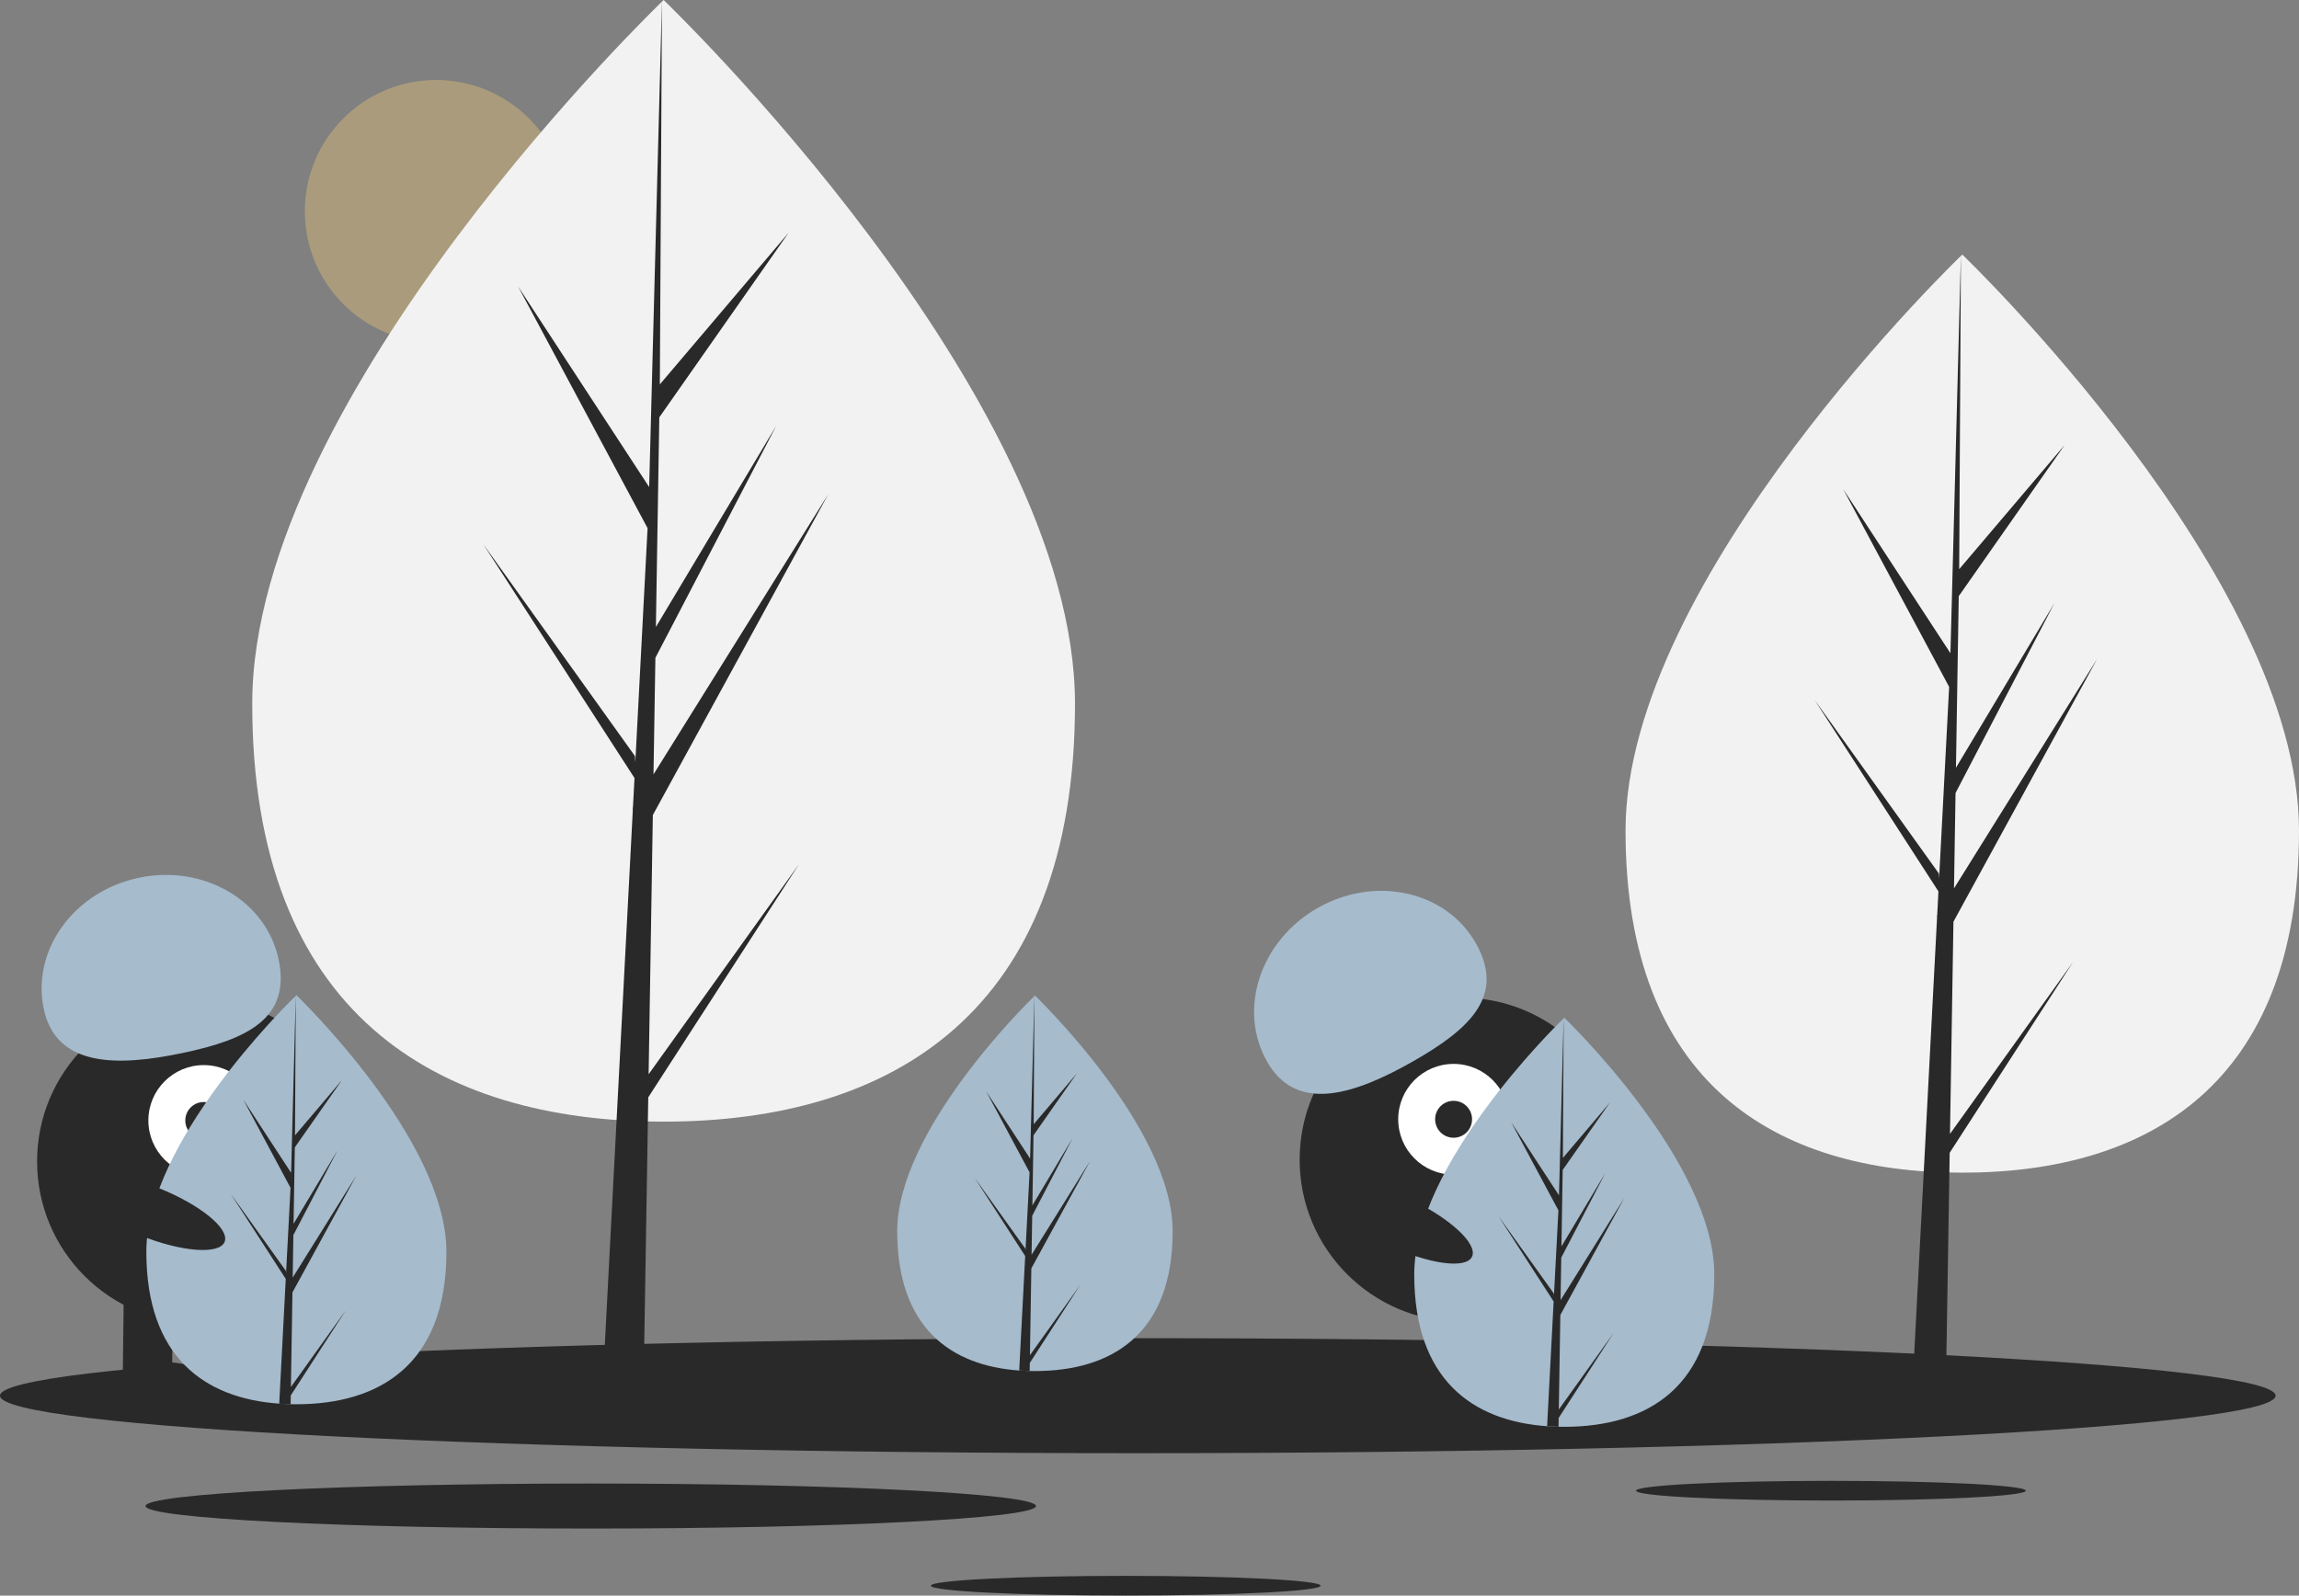 <svg width="278" height="193" viewBox="0 0 278 193" fill="none" xmlns="http://www.w3.org/2000/svg">
<rect x="0" y="0" width="278" height="193" fill="#808080" stroke="none"/>
<g clip-path="url(#clip0_208_7757)">
<path d="M52.74 41.43C61.509 41.43 68.618 34.321 68.618 25.553C68.618 16.784 61.509 9.675 52.74 9.675C43.972 9.675 36.863 16.784 36.863 25.553C36.863 34.321 43.972 41.43 52.74 41.43Z" fill="#AA9B7C"/>
<path d="M129.99 85.123C129.99 122.586 107.718 135.667 80.245 135.667C52.772 135.667 30.501 122.586 30.501 85.123C30.501 47.659 80.245 0 80.245 0C80.245 0 129.99 47.659 129.99 85.123Z" fill="#F2F2F2"/>
<path d="M78.433 129.936L78.943 98.583L100.145 59.794L79.022 93.664L79.251 79.567L93.864 51.503L79.312 75.836L79.724 50.48L95.371 28.138L79.789 46.493L80.046 0L78.429 61.548L78.562 59.009L62.653 34.658L78.306 63.883L76.824 92.201L76.78 91.45L58.44 65.824L76.725 94.105L76.539 97.646L76.506 97.7L76.521 97.99L72.76 169.835H77.785L78.388 132.726L96.627 104.514L78.433 129.936Z" fill="#292929"/>
<path d="M278 100.467C278 131.132 259.77 141.839 237.282 141.839C214.794 141.839 196.563 131.132 196.563 100.467C196.563 69.801 237.282 30.79 237.282 30.79C237.282 30.79 278 69.801 278 100.467Z" fill="#F2F2F2"/>
<path d="M235.798 137.149L236.215 111.484L253.57 79.734L236.281 107.458L236.468 95.919L248.429 72.947L236.518 92.865L236.855 72.11L249.663 53.822L236.908 68.847L237.119 30.79L235.795 81.17L235.904 79.092L222.881 59.159L235.695 83.081L234.481 106.261L234.445 105.645L219.433 84.669L234.4 107.819L234.248 110.718L234.221 110.761L234.233 110.999L231.155 169.807H235.268L235.761 139.432L250.691 116.339L235.798 137.149Z" fill="#292929"/>
<path d="M137.585 175.77C213.571 175.77 275.17 172.656 275.17 168.815C275.17 164.974 213.571 161.86 137.585 161.86C61.599 161.86 0 164.974 0 168.815C0 172.656 61.599 175.77 137.585 175.77Z" fill="#292929"/>
<path d="M221.4 181.497C234.415 181.497 244.965 180.964 244.965 180.306C244.965 179.648 234.415 179.115 221.4 179.115C208.386 179.115 197.835 179.648 197.835 180.306C197.835 180.964 208.386 181.497 221.4 181.497Z" fill="#292929"/>
<path d="M136.128 192.988C149.143 192.988 159.693 192.454 159.693 191.797C159.693 191.139 149.143 190.605 136.128 190.605C123.114 190.605 112.563 191.139 112.563 191.797C112.563 192.454 123.114 192.988 136.128 192.988Z" fill="#292929"/>
<path d="M71.434 184.884C101.168 184.884 125.272 183.665 125.272 182.162C125.272 180.659 101.168 179.441 71.434 179.441C41.7 179.441 17.597 180.659 17.597 182.162C17.597 183.665 41.7 184.884 71.434 184.884Z" fill="#292929"/>
<path d="M24.085 160.081C34.909 160.081 43.684 151.306 43.684 140.482C43.684 129.658 34.909 120.883 24.085 120.883C13.261 120.883 4.486 129.658 4.486 140.482C4.486 151.306 13.261 160.081 24.085 160.081Z" fill="#292929"/>
<path d="M20.927 155.827L14.973 155.757L14.848 166.424L20.801 166.494L20.927 155.827Z" fill="#292929"/>
<path d="M32.834 155.967L26.88 155.897L26.755 166.564L32.708 166.634L32.834 155.967Z" fill="#292929"/>
<path d="M24.769 166.665C24.781 165.637 22.569 164.778 19.829 164.746C17.089 164.713 14.858 165.52 14.846 166.548C14.834 167.575 17.045 168.434 19.785 168.467C22.526 168.499 24.757 167.692 24.769 166.665Z" fill="#292929"/>
<path d="M36.679 166.557C36.691 165.529 34.48 164.67 31.739 164.638C28.999 164.606 26.768 165.412 26.756 166.44C26.744 167.468 28.956 168.327 31.696 168.359C34.436 168.391 36.667 167.584 36.679 166.557Z" fill="#292929"/>
<path d="M24.639 142.225C28.339 142.225 31.338 139.226 31.338 135.526C31.338 131.827 28.339 128.828 24.639 128.828C20.94 128.828 17.941 131.827 17.941 135.526C17.941 139.226 20.94 142.225 24.639 142.225Z" fill="white"/>
<path d="M24.639 137.759C25.873 137.759 26.872 136.76 26.872 135.526C26.872 134.293 25.873 133.294 24.639 133.294C23.406 133.294 22.407 134.293 22.407 135.526C22.407 136.76 23.406 137.759 24.639 137.759Z" fill="#292929"/>
<path d="M5.29 122.033C3.791 114.928 8.933 107.827 16.776 106.172C24.619 104.518 32.191 108.937 33.69 116.042C35.189 123.147 29.974 125.7 22.132 127.354C14.289 129.009 6.789 129.138 5.29 122.033Z" fill="#A6BBCC"/>
<path d="M53.981 151.416C53.981 165.079 45.859 169.85 35.839 169.85C35.606 169.85 35.375 169.847 35.143 169.842C34.679 169.832 34.219 169.81 33.765 169.779C24.722 169.139 17.696 164.123 17.696 151.416C17.696 138.265 34.501 121.671 35.763 120.443L35.766 120.441C35.814 120.394 35.839 120.37 35.839 120.37C35.839 120.37 53.981 137.752 53.981 151.416Z" fill="#A6BBCC"/>
<path d="M35.178 167.759L41.813 158.488L35.161 168.778L35.143 169.842C34.679 169.832 34.219 169.81 33.765 169.779L34.48 156.109L34.475 156.003L34.487 155.983L34.554 154.692L27.886 144.377L34.575 153.724L34.591 153.998L35.131 143.669L29.422 133.01L35.201 141.856L35.764 120.443L35.766 120.37V120.441L35.672 137.327L41.356 130.633L35.649 138.781L35.498 148.029L40.805 139.154L35.476 149.389L35.392 154.53L43.096 142.178L35.363 156.324L35.178 167.759Z" fill="#292929"/>
<path d="M176.756 159.869C187.58 159.869 196.354 151.094 196.354 140.27C196.354 129.446 187.58 120.671 176.756 120.671C165.932 120.671 157.157 129.446 157.157 140.27C157.157 151.094 165.932 159.869 176.756 159.869Z" fill="#292929"/>
<path d="M178.428 155.847L172.737 157.596L175.871 167.793L181.562 166.044L178.428 155.847Z" fill="#292929"/>
<path d="M189.811 152.35L184.119 154.099L187.253 164.296L192.944 162.547L189.811 152.35Z" fill="#292929"/>
<path d="M181.196 168.232C183.816 167.428 185.695 165.979 185.393 164.996C185.091 164.014 182.723 163.87 180.103 164.675C177.484 165.48 175.605 166.929 175.907 167.912C176.209 168.894 178.577 169.037 181.196 168.232Z" fill="#292929"/>
<path d="M192.506 164.497C195.126 163.692 197.004 162.243 196.702 161.261C196.401 160.279 194.032 160.135 191.413 160.94C188.794 161.745 186.915 163.194 187.217 164.176C187.519 165.159 189.887 165.302 192.506 164.497Z" fill="#292929"/>
<path d="M175.772 142.08C179.472 142.08 182.47 139.081 182.47 135.381C182.47 131.682 179.472 128.683 175.772 128.683C172.073 128.683 169.074 131.682 169.074 135.381C169.074 139.081 172.073 142.08 175.772 142.08Z" fill="white"/>
<path d="M175.772 137.614C177.005 137.614 178.005 136.615 178.005 135.381C178.005 134.148 177.005 133.149 175.772 133.149C174.539 133.149 173.539 134.148 173.539 135.381C173.539 136.615 174.539 137.614 175.772 137.614Z" fill="#292929"/>
<path d="M153.229 128.433C149.634 122.123 152.366 113.792 159.33 109.824C166.294 105.857 174.854 107.755 178.449 114.065C182.043 120.374 177.856 124.396 170.891 128.363C163.927 132.331 156.823 134.742 153.229 128.433Z" fill="#A6BBCC"/>
<path d="M141.802 148.914C141.802 161.456 134.347 165.835 125.149 165.835C124.935 165.835 124.723 165.833 124.51 165.828C124.084 165.819 123.662 165.799 123.245 165.77C114.944 165.183 108.495 160.578 108.495 148.914C108.495 136.842 123.921 121.61 125.08 120.482L125.082 120.48C125.126 120.437 125.149 120.415 125.149 120.415C125.149 120.415 141.802 136.371 141.802 148.914Z" fill="#A6BBCC"/>
<path d="M124.542 163.916L130.633 155.405L124.527 164.851L124.51 165.828C124.084 165.819 123.662 165.799 123.245 165.77L123.901 153.222L123.896 153.124L123.908 153.106L123.969 151.921L117.848 142.452L123.989 151.032L124.003 151.284L124.499 141.803L119.258 132.018L124.563 140.139L125.08 120.482L125.082 120.415V120.48L124.995 135.981L130.213 129.836L124.974 137.316L124.836 145.805L129.707 137.658L124.816 147.054L124.739 151.773L131.811 140.434L124.712 153.42L124.542 163.916Z" fill="#292929"/>
<path d="M207.296 154.144C207.296 167.808 199.174 172.579 189.154 172.579C188.922 172.579 188.69 172.576 188.459 172.571C187.994 172.561 187.535 172.539 187.08 172.508C178.037 171.868 171.012 166.852 171.012 154.144C171.012 140.994 187.816 124.4 189.079 123.172L189.081 123.17C189.13 123.122 189.154 123.099 189.154 123.099C189.154 123.099 207.296 140.481 207.296 154.144Z" fill="#A6BBCC"/>
<path d="M188.493 170.488L195.129 161.217L188.476 171.506L188.459 172.571C187.995 172.561 187.535 172.539 187.08 172.508L187.796 158.838L187.79 158.732L187.802 158.712L187.87 157.421L181.201 147.105L187.891 156.452L187.906 156.727L188.447 146.398L182.737 135.739L188.516 144.585L189.079 123.172L189.081 123.099V123.17L188.987 140.056L194.671 133.361L188.964 141.51L188.814 150.758L194.12 141.883L188.791 152.118L188.707 157.259L196.412 144.907L188.679 159.053L188.493 170.488Z" fill="#292929"/>
<path d="M178 152.002C178.728 150.467 175.354 147.343 170.465 145.023C165.575 142.704 161.02 142.069 160.292 143.604C159.564 145.139 162.938 148.263 167.828 150.582C172.718 152.902 177.272 153.537 178 152.002Z" fill="#292929"/>
<path d="M27.16 150.208C27.792 148.631 24.232 145.721 19.208 143.707C14.185 141.694 9.6 141.34 8.968 142.917C8.336 144.494 11.896 147.405 16.919 149.418C21.943 151.432 26.527 151.785 27.16 150.208Z" fill="#292929"/>
</g>
<defs>
<clipPath id="clip0_208_7757">
<rect width="278" height="192.988" fill="white"/>
</clipPath>
</defs>
</svg>
